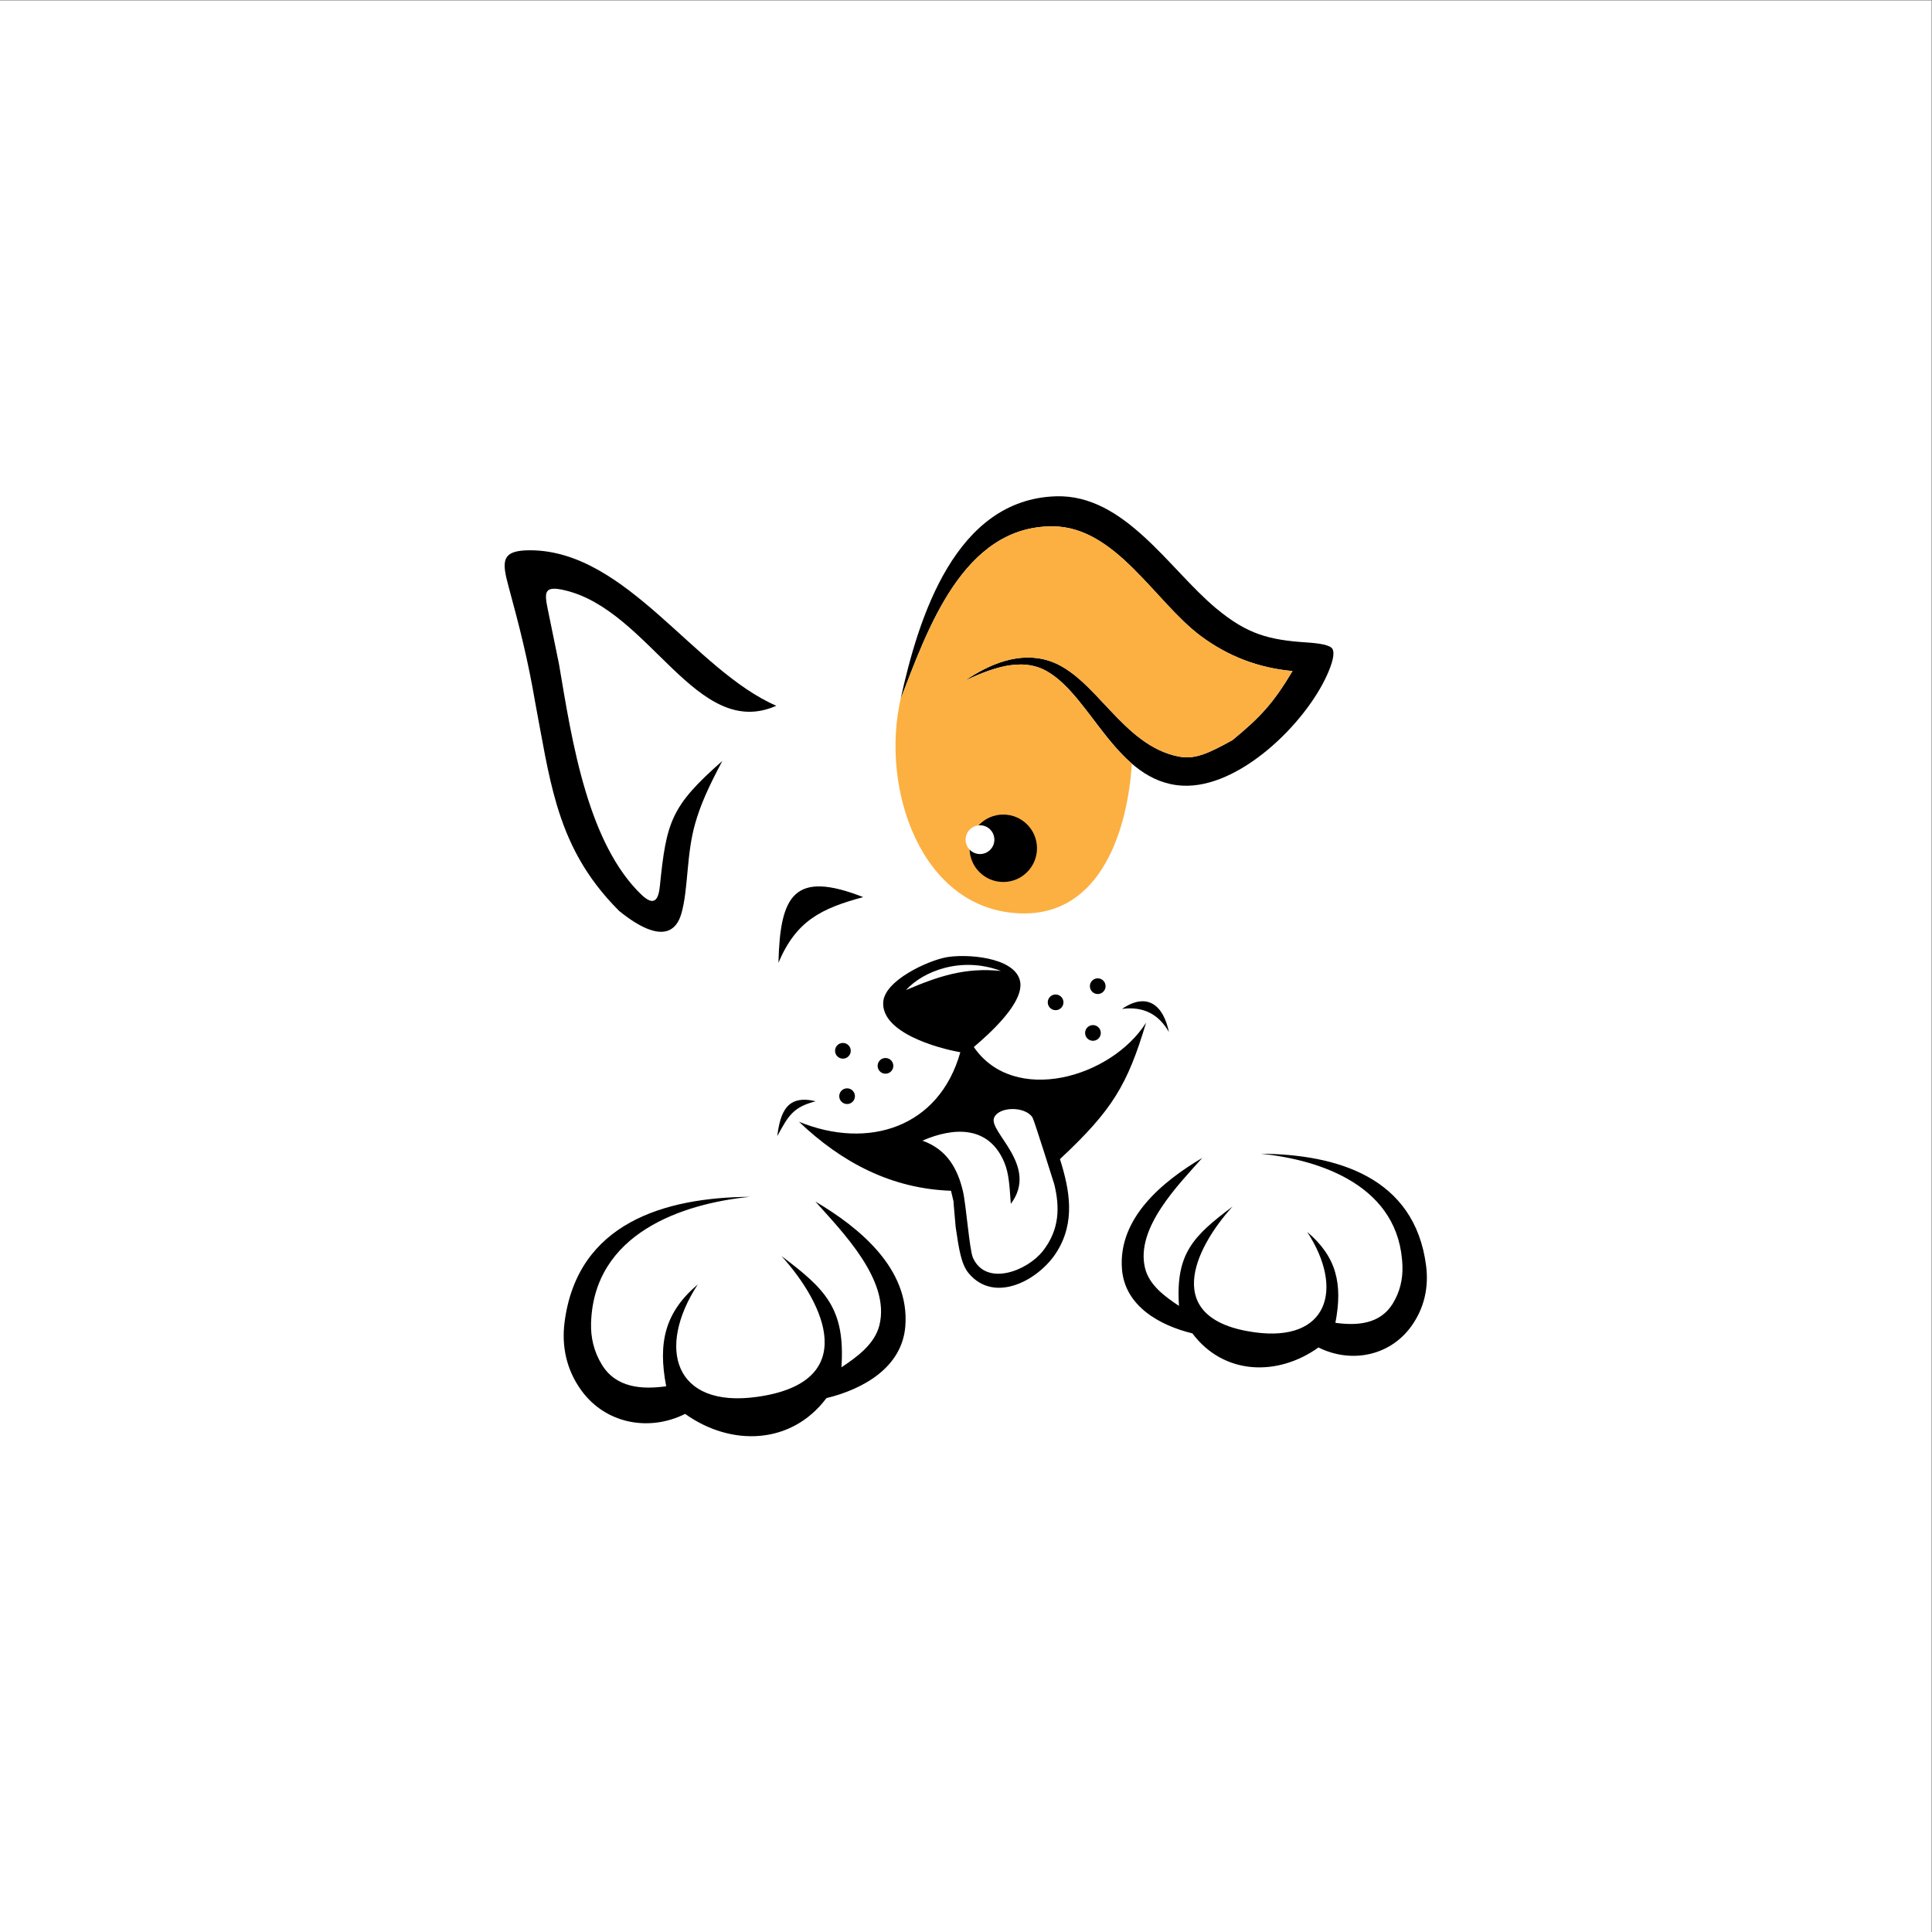 <?xml version="1.0" encoding="UTF-8" standalone="no"?>
<!-- Created with Inkscape (http://www.inkscape.org/) -->

<svg
   version="1.1"
   id="svg2"
   width="4800"
   height="4800"
   viewBox="0 0 4800 4800"
   sodipodi:docname="DOGE-vector.eps"
   xmlns:inkscape="http://www.inkscape.org/namespaces/inkscape"
   xmlns:sodipodi="http://sodipodi.sourceforge.net/DTD/sodipodi-0.dtd"
   xmlns="http://www.w3.org/2000/svg"
   xmlns:svg="http://www.w3.org/2000/svg">
  <rect x="0" y="0" width="4800" height="4800" fill="#808080" stroke="none"/>
  <defs
     id="defs6" />
  <sodipodi:namedview
     id="namedview4"
     pagecolor="#ffffff"
     bordercolor="#000000"
     borderopacity="0.25"
     inkscape:showpageshadow="2"
     inkscape:pageopacity="0.0"
     inkscape:pagecheckerboard="0"
     inkscape:deskcolor="#d1d1d1" />
  <g
     id="g8"
     inkscape:groupmode="layer"
     inkscape:label="ink_ext_XXXXXX"
     transform="matrix(1.333,0,0,-1.333,0,4800)">
    <g
       id="g10"
       transform="scale(0.1)">
      <path
         d="M 0,36000 H 36000 V 0 H 0 v 36000"
         style="fill:#ffffff;fill-opacity:1;fill-rule:evenodd;stroke:none"
         id="path12" />
      <path
         d="m 11953.3,19335.4 c -488.9,469.7 -808.9,1166 -1034.6,1911.2 -247.1,815.5 -381.4,1689.6 -500.9,2389.5 -70.5,339.7 -140.5,679.2 -208.8,1019.3 -63.3,315 -71.4,442 311.5,353.4 1591.3,-367.9 2462,-2812.3 3948.5,-2154 -1532,666.1 -2789,2885.8 -4579.06,2898.1 -555.78,3.8 -538.83,-206.2 -409.4,-682.2 206.03,-757.7 359.92,-1365.6 493.64,-2148.8 132.02,-699.9 229.22,-1325.6 401.62,-1907.2 209.9,-708.5 531.5,-1351.6 1163.8,-1983.9 370.5,-301.1 691.9,-446.8 910.2,-367.3 114.9,41.9 201.2,146.2 251.1,323 130.9,464.1 88.9,1088.2 255.5,1672.6 99.7,350.2 244,673.2 506.3,1167 -956.3,-841.5 -1042.4,-1128.7 -1163.9,-2331.7 -24,-238.4 -97,-397.8 -345.5,-159"
         style="fill:#000000;fill-opacity:1;fill-rule:evenodd;stroke:none"
         id="path14" />
      <path
         d="m 17986.8,23325.3 c 453.7,305.8 1012.6,547.5 1569.6,366.2 863,-280.9 1358.4,-1585.2 2419.3,-1784.1 290.7,-54.5 531.6,49.9 996.4,308.1 534.2,440.5 762.5,693.6 1118.2,1286.3 -629.8,57.3 -1202.6,273.8 -1713,655.2 -851.9,636.4 -1579,2032 -2751.2,2041.8 -1686.8,13.9 -2348.7,-1957.4 -2839,-3213.7 333.9,1526 1022,3718.8 2897.8,3773.8 1277.2,37.4 2105.3,-1359.6 2981.2,-2088.4 582.4,-484.7 985.2,-589.6 1692.9,-635.9 221.5,-14.4 434.3,-46.1 475.3,-120 49.8,-89.4 -7.1,-277.4 -96.9,-478.8 -407.9,-914.7 -1645.9,-2130.8 -2705.4,-2069.7 -1226.3,70.7 -1685.1,1657.8 -2521.4,2132.8 -487.4,276.9 -1062.2,36.9 -1523.8,-173.6"
         style="fill:#000000;fill-opacity:1;fill-rule:evenodd;stroke:none"
         id="path16" />
      <path
         d="m 16787.1,22985.1 c -383.1,-1669.4 377.2,-3945.5 2240.7,-3999.9 1498.2,-43.8 1989.3,1565.3 2068.1,2790.5 -603.3,521.7 -1002.7,1392.3 -1585.3,1723.2 -487.4,276.9 -1062.2,36.9 -1523.8,-173.6 453.7,305.8 1012.6,547.5 1569.6,366.2 863,-280.9 1358.4,-1585.2 2419.3,-1784.1 290.7,-54.5 531.6,49.9 996.4,308.1 534.2,440.5 762.5,693.6 1118.2,1286.3 -629.8,57.3 -1202.6,273.8 -1713,655.2 -851.9,636.4 -1579,2032 -2751.2,2041.8 -1686.8,13.9 -2348.7,-1957.4 -2839,-3213.7"
         style="fill:#fcb041;fill-opacity:1;fill-rule:evenodd;stroke:none"
         id="path18" />
      <path
         d="m 18699.3,20827 c 347,0 628.3,-281.3 628.3,-628.2 0,-347 -281.3,-628.3 -628.3,-628.3 -347,0 -628.3,281.3 -628.3,628.3 0,346.9 281.3,628.2 628.3,628.2"
         style="fill:#000000;fill-opacity:1;fill-rule:evenodd;stroke:none"
         id="path20" />
      <path
         d="m 18265.3,20627.2 c 148.1,0 268.1,-120 268.1,-268.1 0,-148.1 -120,-268.1 -268.1,-268.1 -148.1,0 -268.2,120 -268.2,268.1 0,148.1 120.1,268.1 268.2,268.1"
         style="fill:#ffffff;fill-opacity:1;fill-rule:evenodd;stroke:none"
         id="path22" />
      <path
         d="m 14508.8,18065.2 c 31.3,1249.5 283.1,1731.6 1579.2,1223.3 -785.9,-212.4 -1248.7,-442 -1579.2,-1223.3"
         style="fill:#000000;fill-opacity:1;fill-rule:evenodd;stroke:none"
         id="path24" />
      <path
         d="m 14891,15101.5 c 1285.2,-525.8 2611.2,-114 3007.8,1296 -435.2,75.7 -1481.3,370.6 -1436.6,939.5 31.3,399.5 821.3,761.5 1166.5,828.5 360.2,69.9 1269.4,13.3 1380.6,-431 101.2,-404.5 -585.6,-1005.9 -859,-1240.3 746,-1090.3 2557.5,-577 3210.9,454.6 -347.5,-1159 -625.2,-1627.3 -1605.5,-2543.6 183.6,-581.2 291.2,-1177.3 -64.8,-1737.4 -330.1,-519.3 -1150.5,-963.3 -1632.3,-395.2 -143.2,168.8 -184.1,442.1 -246.8,865.6 l -38.7,444.9 v 29 l -48.4,203.1 c -1108.2,38.9 -2031.2,522 -2833.7,1286.3 z m 1995.5,2454.6 c 315.4,351.1 1031.6,635.5 1769.6,355.8 -668.9,70.4 -1170.3,-100.3 -1769.6,-355.8 z m 305.6,-2806.7 c 587,255.2 1240.3,284.6 1528.2,-410.1 84.8,-204.5 94.4,-429.2 119.7,-767.7 532.1,709.5 -418.7,1340.6 -312.5,1603.7 85,210.4 574.7,222.9 716.5,5.9 29.4,-45 405.6,-1243.9 406,-1245.5 102.4,-420.5 102.2,-839 -210.7,-1240.4 -292.3,-374.9 -1059.6,-672.1 -1305.4,-129.6 -64.9,143.2 -127.8,998.6 -188.4,1249.1 -99.2,410.2 -291,768.6 -753.4,934.6"
         style="fill:#000000;fill-opacity:1;fill-rule:evenodd;stroke:none"
         id="path26" />
      <path
         d="m 14486.8,14834.4 c 58,449.1 182.1,777.5 716.5,649.2 -430.2,-111 -511,-277.5 -716.5,-649.2"
         style="fill:#000000;fill-opacity:1;fill-rule:evenodd;stroke:none"
         id="path28" />
      <path
         d="m 20912.8,17204.8 c 471.8,321.7 771.9,65.2 873.8,-431.4 -185.5,323.9 -465.6,484.3 -873.8,431.4"
         style="fill:#000000;fill-opacity:1;fill-rule:evenodd;stroke:none"
         id="path30" />
      <path
         d="m 12416.5,10171.4 c -445.1,-62 -931,-33.6 -1197.6,400.6 -150.6,245.3 -210.6,509.6 -202.8,774.4 49.5,1678.1 1702.6,2229.1 2960,2356.1 -1576.3,-12 -3217.7,-480.7 -3454.2,-2342.8 -55.2,-434.8 30.7,-877 313.7,-1266.2 454.5,-625.32 1265.7,-771.27 1934,-437.11 854.7,-610.45 1978.8,-578.98 2633.7,294.26 672.2,162.95 1406.1,562.45 1469.8,1335.55 88.2,1071 -849,1839.5 -1675.8,2328 493.2,-556.4 1400.8,-1463.3 1194,-2302.2 -88.1,-357.3 -419,-594.6 -708.5,-787.5 72.7,1090.2 -290.3,1453.6 -1118.2,2074.5 813.1,-895.6 1484.4,-2356.9 -459.3,-2625.69 -1533.6,-212.09 -1877.7,901.99 -1100.3,2095.99 -608.4,-516.9 -746.3,-1077.6 -588.5,-1897.9"
         style="fill:#000000;fill-opacity:1;fill-rule:evenodd;stroke:none"
         id="path32" />
      <path
         d="m 24889.4,11354.2 c 397.3,-55.3 830.9,-30 1068.8,357.6 134.4,218.9 188,454.8 181,691.2 -44.2,1497.6 -1519.5,1989.4 -2641.8,2102.7 1406.9,-10.7 2871.9,-429 3082.9,-2090.9 49.2,-388 -27.4,-782.7 -279.9,-1130.1 -405.7,-558.1 -1129.7,-688.3 -1726.2,-390.1 -762.7,-544.8 -1766,-516.7 -2350.5,262.7 -599.9,145.4 -1255,501.9 -1311.8,1191.9 -78.7,955.9 757.8,1641.7 1495.6,2077.8 -440.1,-496.7 -1250.1,-1306.1 -1065.6,-2054.8 78.6,-318.8 374,-530.6 632.3,-702.8 -64.9,973 259.1,1297.3 998,1851.5 -725.7,-799.4 -1324.8,-2103.5 409.9,-2343.4 1368.7,-189.3 1675.9,804.9 982,1870.7 543,-461.4 666.1,-961.8 525.3,-1694"
         style="fill:#000000;fill-opacity:1;fill-rule:evenodd;stroke:none"
         id="path34" />
      <path
         d="m 15788.2,15724.4 c 80.8,0 146.3,-65.5 146.3,-146.4 0,-80.8 -65.5,-146.3 -146.3,-146.3 -80.8,0 -146.3,65.5 -146.3,146.3 0,80.9 65.5,146.4 146.3,146.4"
         style="fill:#000000;fill-opacity:1;fill-rule:evenodd;stroke:none"
         id="path36" />
      <path
         d="m 16503.6,16289.8 c 80.8,0 146.4,-65.5 146.4,-146.4 0,-80.8 -65.6,-146.3 -146.4,-146.3 -80.8,0 -146.3,65.5 -146.3,146.3 0,80.9 65.5,146.4 146.3,146.4"
         style="fill:#000000;fill-opacity:1;fill-rule:evenodd;stroke:none"
         id="path38" />
      <path
         d="m 15710.3,16570.4 c 80.8,0 146.3,-65.6 146.3,-146.4 0,-80.8 -65.5,-146.3 -146.3,-146.3 -80.9,0 -146.4,65.5 -146.4,146.3 0,80.8 65.5,146.4 146.4,146.4"
         style="fill:#000000;fill-opacity:1;fill-rule:evenodd;stroke:none"
         id="path40" />
      <path
         d="m 19674.6,17473.6 c 80.8,0 146.3,-65.5 146.3,-146.3 0,-80.8 -65.5,-146.3 -146.3,-146.3 -80.8,0 -146.3,65.5 -146.3,146.3 0,80.8 65.5,146.3 146.3,146.3"
         style="fill:#000000;fill-opacity:1;fill-rule:evenodd;stroke:none"
         id="path42" />
      <path
         d="m 20459.7,17774.7 c 80.8,0 146.3,-65.5 146.3,-146.3 0,-80.8 -65.5,-146.3 -146.3,-146.3 -80.8,0 -146.3,65.5 -146.3,146.3 0,80.8 65.5,146.3 146.3,146.3"
         style="fill:#000000;fill-opacity:1;fill-rule:evenodd;stroke:none"
         id="path44" />
      <path
         d="m 20370.6,16903.2 c 80.8,0 146.3,-65.6 146.3,-146.4 0,-80.8 -65.5,-146.3 -146.3,-146.3 -80.8,0 -146.3,65.5 -146.3,146.3 0,80.8 65.5,146.4 146.3,146.4"
         style="fill:#000000;fill-opacity:1;fill-rule:evenodd;stroke:none"
         id="path46" />
    </g>
  </g>
</svg>
